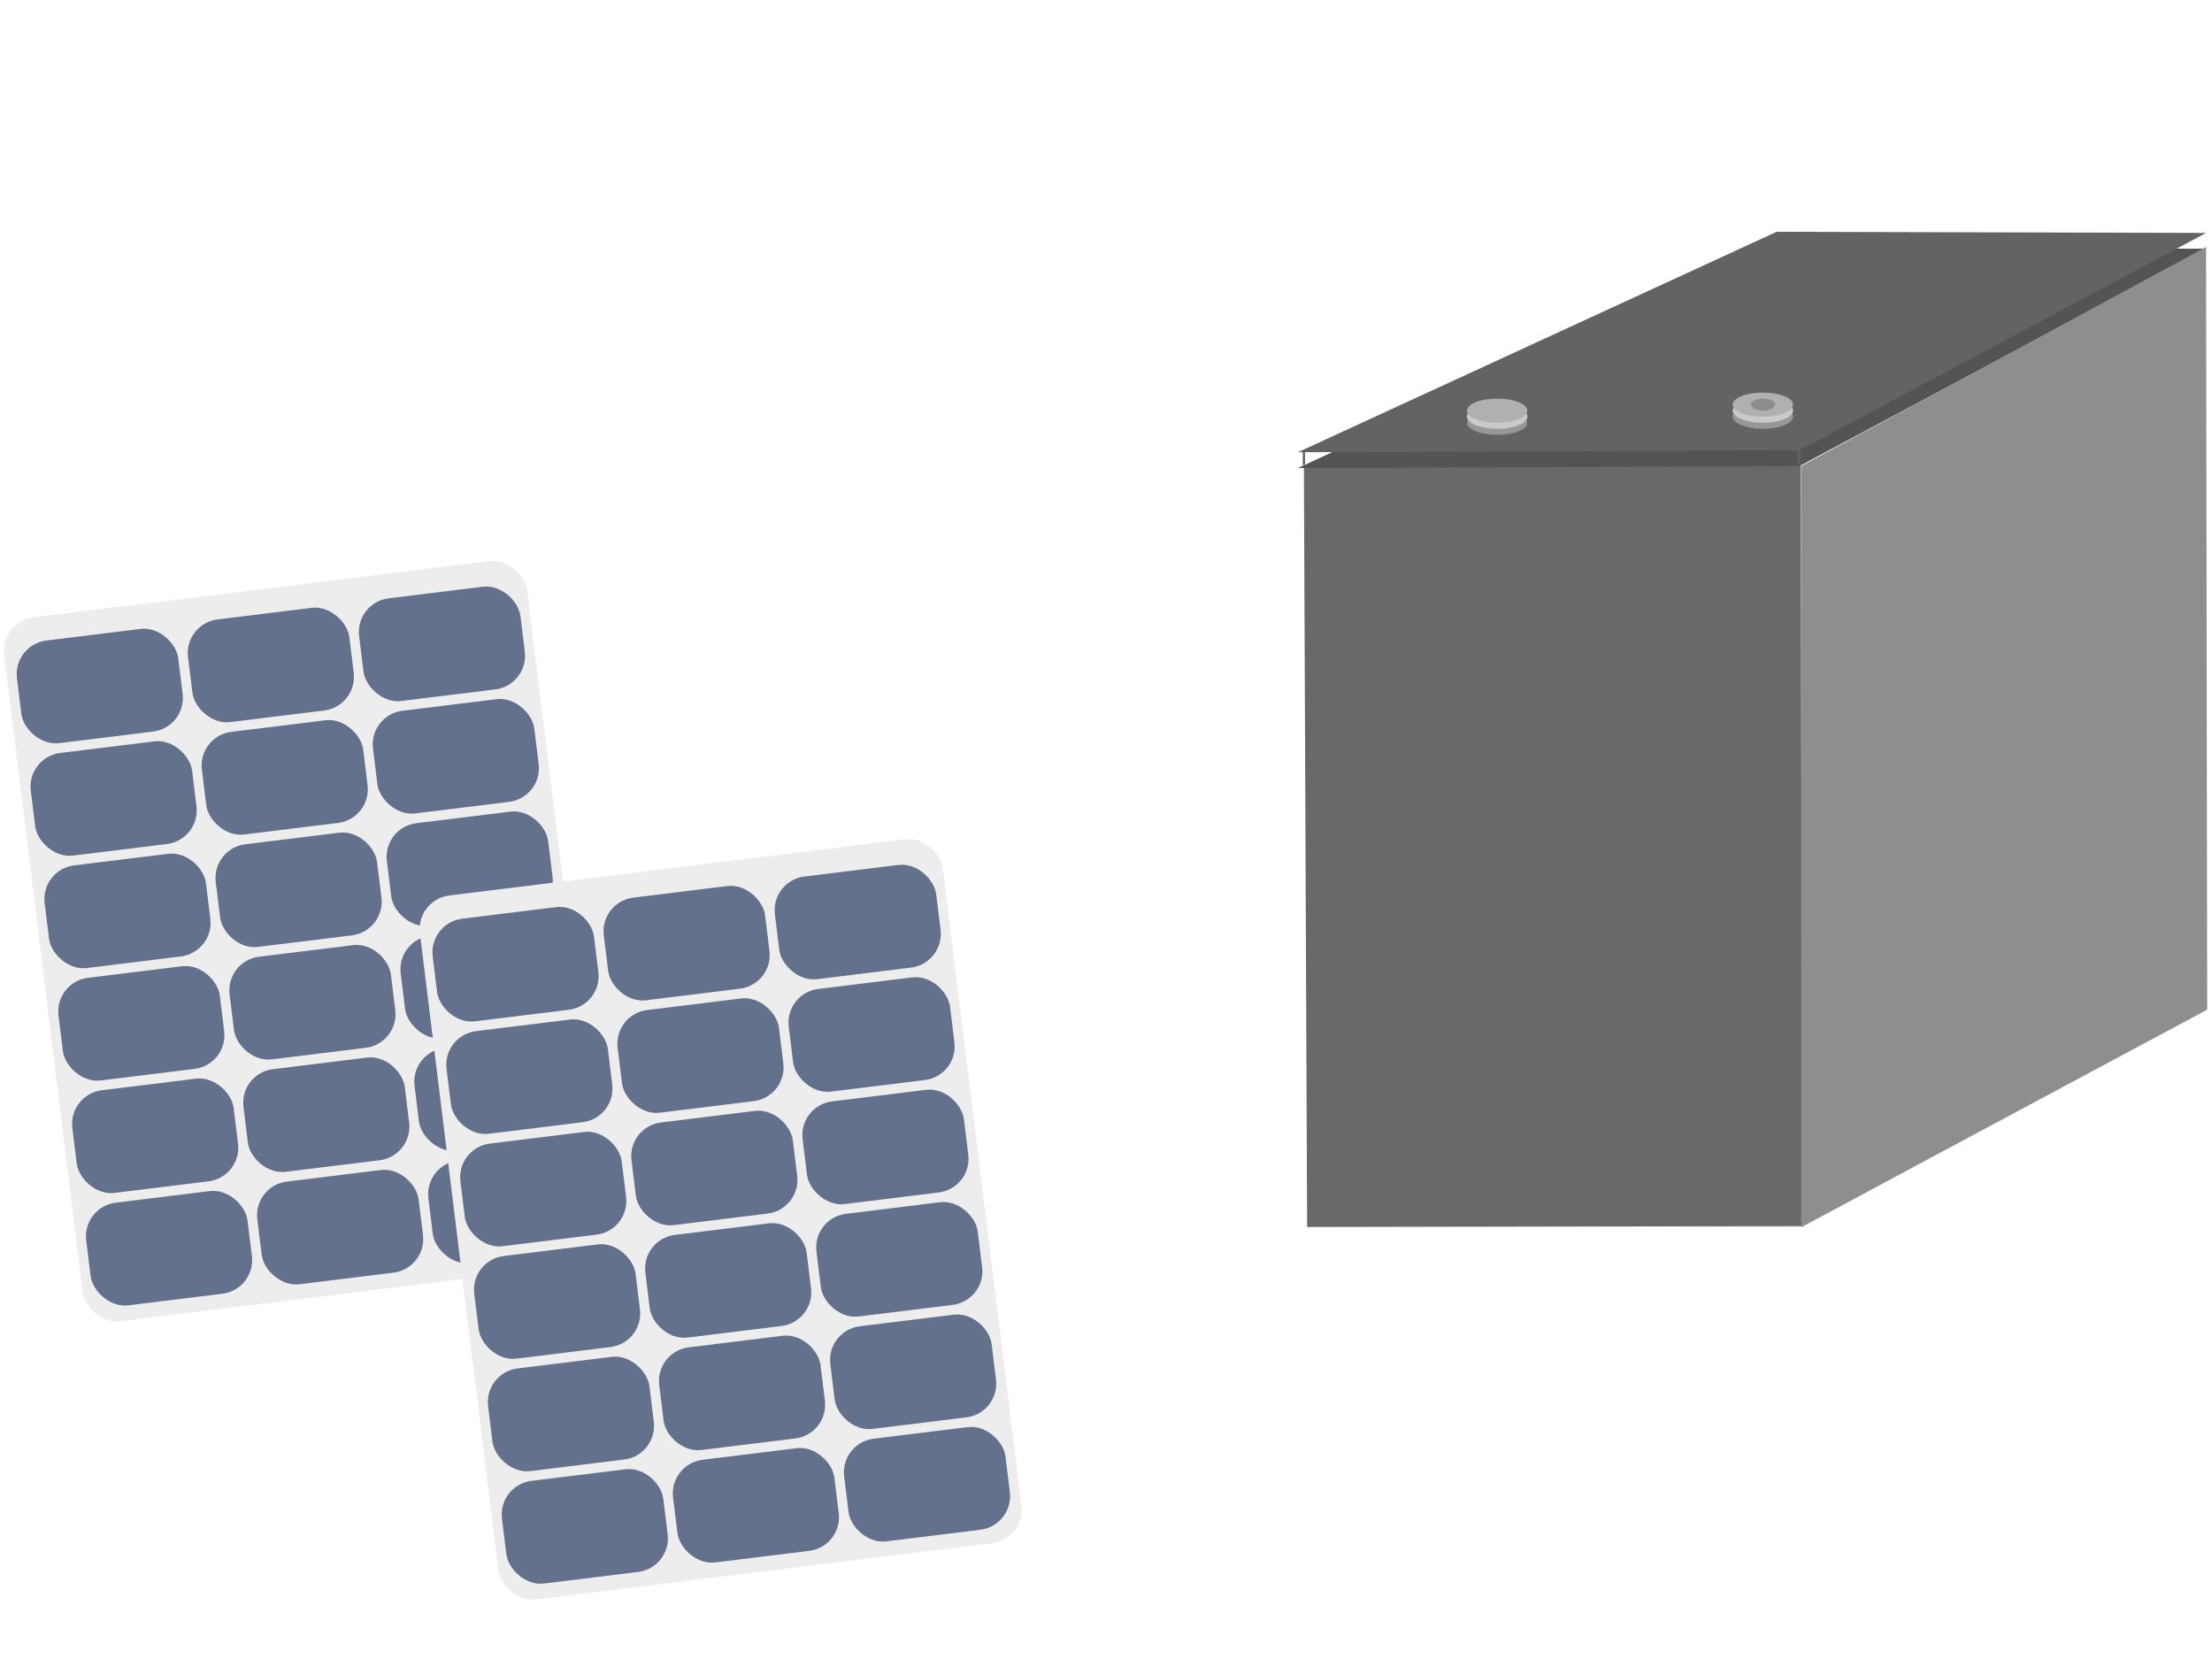 <svg width="196" height="147" viewBox="0 0 196 147" fill="none" xmlns="http://www.w3.org/2000/svg">
<path d="M115.842 108.645L154.331 89.311L195.493 89.311L159.722 108.727L115.842 108.645Z" fill="#D9D9D9"/>
<path d="M115.535 41.298L159.561 41.209L159.7 108.636L115.821 108.722L115.535 41.298Z" fill="#696969"/>
<path d="M115 41.471L157.417 21.941L195.476 22.038L159.437 41.303L115 41.471Z" fill="#555353"/>
<path d="M115 40.073L157.417 20.542L195.476 20.639L159.437 39.904L115 40.073Z" fill="#636363"/>
<path d="M159.589 41.301L195.475 21.886L195.574 89.464L159.607 108.728L159.589 41.301Z" fill="#8E8E8E"/>
<ellipse cx="132.659" cy="37.458" rx="2.676" ry="1.07" fill="#979797"/>
<ellipse cx="132.659" cy="36.923" rx="2.676" ry="1.07" fill="#CACACA"/>
<ellipse cx="132.659" cy="36.388" rx="2.676" ry="1.07" fill="#B0B0B0"/>
<ellipse cx="156.204" cy="36.923" rx="2.676" ry="1.07" fill="#979797"/>
<ellipse cx="156.204" cy="36.388" rx="2.676" ry="1.07" fill="#CACACA"/>
<ellipse cx="156.204" cy="35.853" rx="2.676" ry="1.07" fill="#B0B0B0"/>
<ellipse cx="156.205" cy="35.853" rx="1.07" ry="0.535" fill="#8D8D8D"/>
<path d="M159.415 39.866V41.204" stroke="#636363" stroke-width="0.2"/>
<path d="M115.535 39.866V41.204" stroke="#636363" stroke-width="0.2"/>
<g opacity="0.8">
<rect y="55.062" width="46.698" height="62.846" rx="3" transform="rotate(-7.026 0 55.062)" fill="#E9E9E9"/>
<rect x="1.134" y="57.121" width="14.402" height="9.165" rx="3" transform="rotate(-7.026 1.134 57.121)" fill="#3C4E70"/>
<rect x="2.362" y="67.084" width="14.402" height="9.165" rx="3" transform="rotate(-7.026 2.362 67.084)" fill="#3C4E70"/>
<rect x="3.589" y="77.046" width="14.402" height="9.165" rx="3" transform="rotate(-7.026 3.589 77.046)" fill="#3C4E70"/>
<rect x="4.817" y="87.008" width="14.402" height="9.165" rx="3" transform="rotate(-7.026 4.817 87.008)" fill="#3C4E70"/>
<rect x="6.044" y="96.971" width="14.402" height="9.165" rx="3" transform="rotate(-7.026 6.044 96.971)" fill="#3C4E70"/>
<rect x="7.272" y="106.933" width="14.402" height="9.165" rx="3" transform="rotate(-7.026 7.272 106.933)" fill="#3C4E70"/>
<rect x="16.294" y="55.253" width="14.402" height="9.165" rx="3" transform="rotate(-7.026 16.294 55.253)" fill="#3C4E70"/>
<rect x="31.454" y="53.384" width="14.402" height="9.165" rx="3" transform="rotate(-7.026 31.454 53.384)" fill="#3C4E70"/>
<rect x="17.521" y="65.215" width="14.402" height="9.165" rx="3" transform="rotate(-7.026 17.521 65.215)" fill="#3C4E70"/>
<rect x="32.682" y="63.347" width="14.402" height="9.165" rx="3" transform="rotate(-7.026 32.682 63.347)" fill="#3C4E70"/>
<rect x="18.75" y="75.177" width="14.402" height="9.165" rx="3" transform="rotate(-7.026 18.75 75.177)" fill="#3C4E70"/>
<rect x="33.91" y="73.309" width="14.402" height="9.165" rx="3" transform="rotate(-7.026 33.91 73.309)" fill="#3C4E70"/>
<rect x="19.977" y="85.14" width="14.402" height="9.165" rx="3" transform="rotate(-7.026 19.977 85.14)" fill="#3C4E70"/>
<rect x="21.205" y="95.103" width="14.402" height="9.165" rx="3" transform="rotate(-7.026 21.205 95.103)" fill="#3C4E70"/>
<rect x="22.433" y="105.065" width="14.402" height="9.165" rx="3" transform="rotate(-7.026 22.433 105.065)" fill="#3C4E70"/>
<rect x="35.137" y="83.272" width="14.402" height="9.165" rx="3" transform="rotate(-7.026 35.137 83.272)" fill="#3C4E70"/>
<rect x="36.365" y="93.234" width="14.402" height="9.165" rx="3" transform="rotate(-7.026 36.365 93.234)" fill="#3C4E70"/>
<rect x="37.593" y="103.197" width="14.402" height="9.165" rx="3" transform="rotate(-7.026 37.593 103.197)" fill="#3C4E70"/>
<g filter="url(#filter0_d_176_2)">
<rect x="38.839" y="45.712" width="46.698" height="62.846" rx="3" transform="rotate(-7.026 38.839 45.712)" fill="#E9E9E9"/>
<rect x="39.972" y="47.771" width="14.402" height="9.165" rx="3" transform="rotate(-7.026 39.972 47.771)" fill="#3C4E70"/>
<rect x="41.2" y="57.733" width="14.402" height="9.165" rx="3" transform="rotate(-7.026 41.2 57.733)" fill="#3C4E70"/>
<rect x="42.428" y="67.696" width="14.402" height="9.165" rx="3" transform="rotate(-7.026 42.428 67.696)" fill="#3C4E70"/>
<rect x="43.656" y="77.658" width="14.402" height="9.165" rx="3" transform="rotate(-7.026 43.656 77.658)" fill="#3C4E70"/>
<rect x="44.883" y="87.621" width="14.402" height="9.165" rx="3" transform="rotate(-7.026 44.883 87.621)" fill="#3C4E70"/>
<rect x="46.111" y="97.583" width="14.402" height="9.165" rx="3" transform="rotate(-7.026 46.111 97.583)" fill="#3C4E70"/>
<rect x="55.133" y="45.903" width="14.402" height="9.165" rx="3" transform="rotate(-7.026 55.133 45.903)" fill="#3C4E70"/>
<rect x="70.293" y="44.034" width="14.402" height="9.165" rx="3" transform="rotate(-7.026 70.293 44.034)" fill="#3C4E70"/>
<rect x="56.36" y="55.865" width="14.402" height="9.165" rx="3" transform="rotate(-7.026 56.36 55.865)" fill="#3C4E70"/>
<rect x="71.52" y="53.997" width="14.402" height="9.165" rx="3" transform="rotate(-7.026 71.52 53.997)" fill="#3C4E70"/>
<rect x="57.588" y="65.828" width="14.402" height="9.165" rx="3" transform="rotate(-7.026 57.588 65.828)" fill="#3C4E70"/>
<rect x="72.749" y="63.959" width="14.402" height="9.165" rx="3" transform="rotate(-7.026 72.749 63.959)" fill="#3C4E70"/>
<rect x="58.816" y="75.79" width="14.402" height="9.165" rx="3" transform="rotate(-7.026 58.816 75.79)" fill="#3C4E70"/>
<rect x="60.044" y="85.752" width="14.402" height="9.165" rx="3" transform="rotate(-7.026 60.044 85.752)" fill="#3C4E70"/>
<rect x="61.272" y="95.715" width="14.402" height="9.165" rx="3" transform="rotate(-7.026 61.272 95.715)" fill="#3C4E70"/>
<rect x="73.976" y="73.922" width="14.402" height="9.165" rx="3" transform="rotate(-7.026 73.976 73.922)" fill="#3C4E70"/>
<rect x="75.204" y="83.884" width="14.402" height="9.165" rx="3" transform="rotate(-7.026 75.204 83.884)" fill="#3C4E70"/>
<rect x="76.432" y="93.847" width="14.402" height="9.165" rx="3" transform="rotate(-7.026 76.432 93.847)" fill="#3C4E70"/>
</g>
</g>
<defs>
<filter id="filter0_d_176_2" x="32.183" y="40.344" width="63.346" height="106.397" filterUnits="userSpaceOnUse" color-interpolation-filters="sRGB">
<feFlood flood-opacity="0" result="BackgroundImageFix"/>
<feColorMatrix in="SourceAlpha" type="matrix" values="0 0 0 0 0 0 0 0 0 0 0 0 0 0 0 0 0 0 127 0" result="hardAlpha"/>
<feOffset dx="-2" dy="34"/>
<feGaussianBlur stdDeviation="2.5"/>
<feComposite in2="hardAlpha" operator="out"/>
<feColorMatrix type="matrix" values="0 0 0 0 0 0 0 0 0 0 0 0 0 0 0 0 0 0 0.25 0"/>
<feBlend mode="normal" in2="BackgroundImageFix" result="effect1_dropShadow_176_2"/>
<feBlend mode="normal" in="SourceGraphic" in2="effect1_dropShadow_176_2" result="shape"/>
</filter>
</defs>
</svg>
